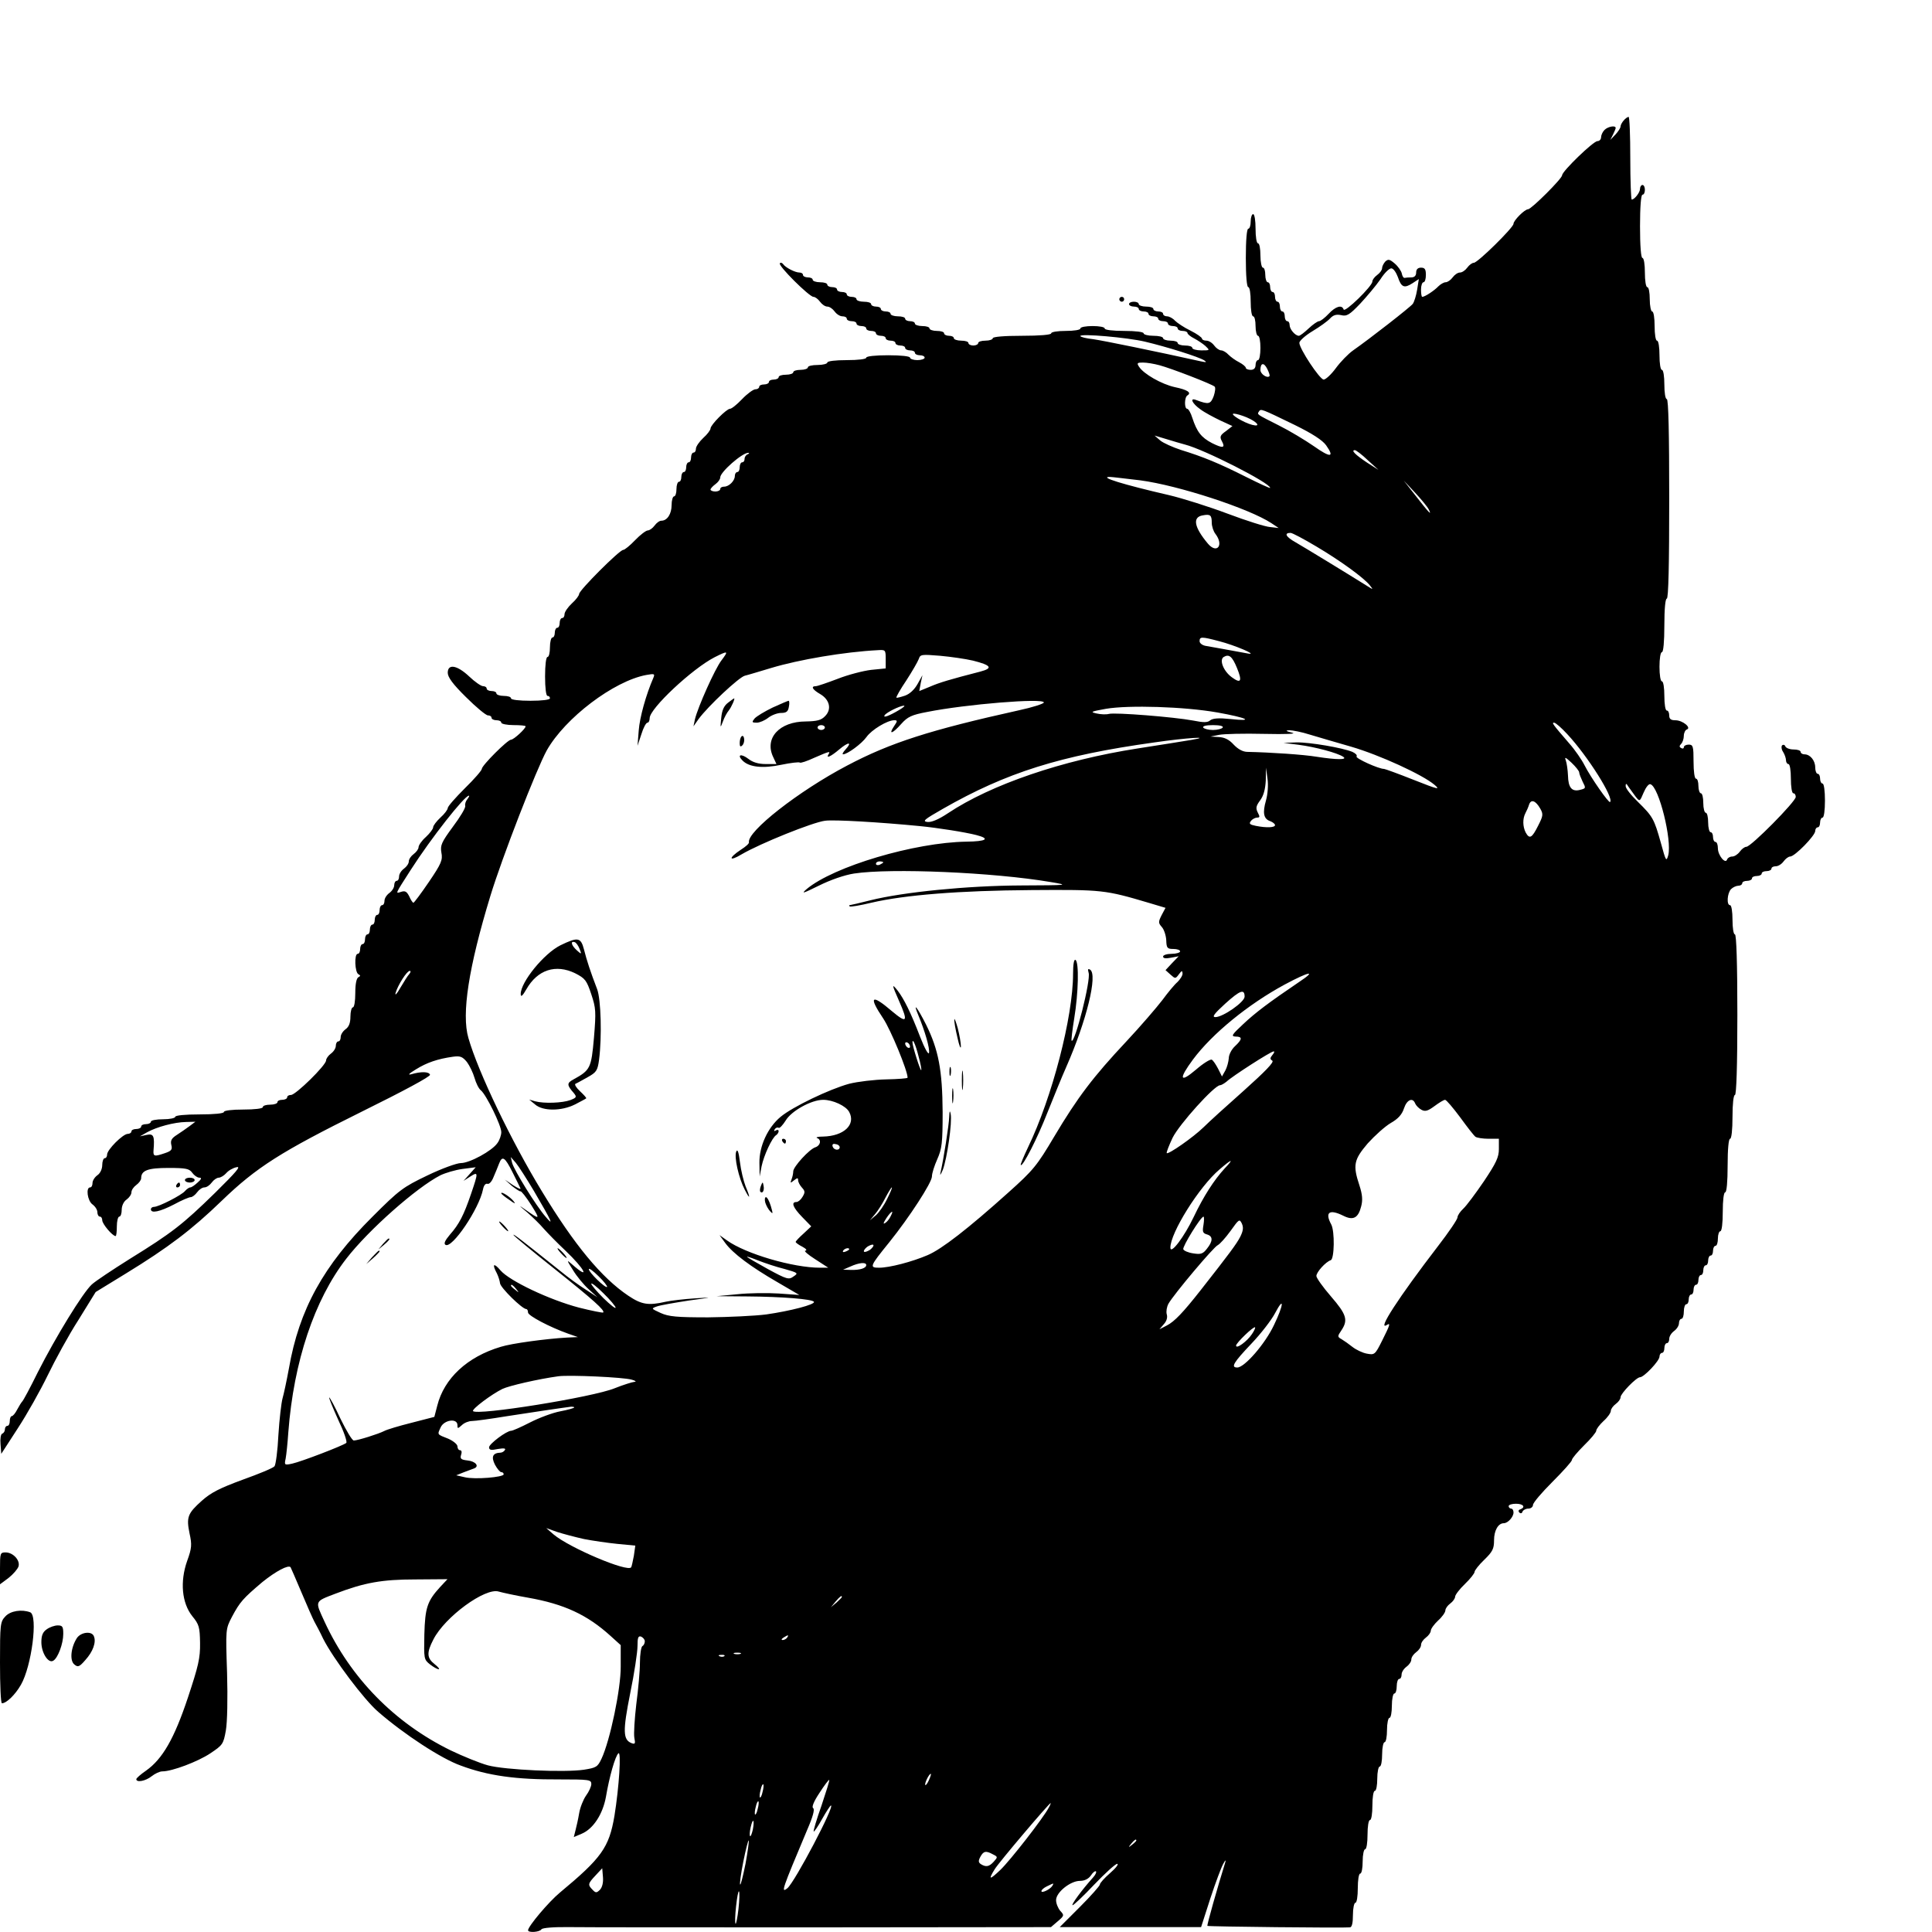 <?xml version="1.0" standalone="no"?>
<!DOCTYPE svg PUBLIC "-//W3C//DTD SVG 20010904//EN"
 "http://www.w3.org/TR/2001/REC-SVG-20010904/DTD/svg10.dtd">
<svg version="1.0" xmlns="http://www.w3.org/2000/svg"
 width="794pt" height="794pt" viewBox="0 0 794 794"
 preserveAspectRatio="xMidYMid meet">
<g transform="translate(0,794) scale(0.1,-0.1)"
fill="#000000" stroke="none">
<path d="M6673 7445 c-7 -8 -13 -19 -13 -25 0 -6 -10 -21 -21 -33 l-21 -22 11
22 c6 12 11 24 11 27 0 12 -32 6 -46 -8 -8 -8 -14 -22 -14 -30 0 -9 -7 -16
-15 -16 -17 0 -145 -124 -145 -140 0 -14 -127 -140 -140 -140 -14 0 -60 -46
-60 -60 0 -15 -147 -160 -163 -160 -7 0 -19 -9 -27 -20 -8 -11 -21 -20 -30
-20 -9 0 -22 -9 -30 -20 -8 -11 -21 -20 -29 -20 -7 0 -21 -8 -30 -17 -16 -17
-55 -43 -66 -43 -3 0 -5 14 -5 30 0 17 5 30 10 30 6 0 10 14 10 30 0 23 -4 30
-20 30 -13 0 -20 -7 -20 -20 0 -13 -7 -20 -20 -20 -11 0 -23 -1 -27 -2 -5 -1
-10 7 -12 18 -2 10 -15 29 -29 41 -21 18 -27 19 -39 8 -7 -8 -13 -20 -13 -27
0 -8 -9 -20 -20 -28 -11 -8 -20 -20 -20 -27 0 -19 -113 -129 -118 -115 -7 21
-33 13 -62 -18 -15 -16 -33 -30 -39 -30 -6 0 -25 -13 -43 -30 -17 -16 -35 -30
-40 -30 -15 0 -38 27 -38 44 0 9 -4 16 -10 16 -5 0 -10 9 -10 20 0 11 -4 20
-10 20 -5 0 -10 9 -10 20 0 11 -4 20 -10 20 -5 0 -10 9 -10 20 0 11 -4 20 -10
20 -5 0 -10 9 -10 20 0 11 -4 20 -10 20 -5 0 -10 14 -10 30 0 17 -4 30 -10 30
-5 0 -10 23 -10 50 0 28 -4 50 -10 50 -6 0 -10 27 -10 60 0 33 -4 60 -10 60
-5 0 -10 -13 -10 -30 0 -16 -4 -30 -10 -30 -6 0 -10 -47 -10 -120 0 -73 4
-120 10 -120 6 0 10 -27 10 -60 0 -33 4 -60 10 -60 6 0 10 -18 10 -40 0 -22 5
-40 10 -40 6 0 10 -22 10 -50 0 -27 -4 -50 -10 -50 -5 0 -10 -9 -10 -20 0 -13
-7 -20 -20 -20 -11 0 -20 4 -20 8 0 5 -12 15 -27 23 -16 8 -35 22 -44 31 -9
10 -23 18 -30 18 -8 0 -21 9 -29 20 -8 11 -22 20 -32 20 -10 0 -18 4 -18 8 0
5 -21 20 -47 33 -27 13 -55 32 -64 41 -9 10 -24 18 -33 18 -9 0 -16 5 -16 10
0 6 -9 10 -20 10 -11 0 -20 5 -20 10 0 6 -13 10 -30 10 -16 0 -30 5 -30 10 0
6 -9 10 -20 10 -11 0 -20 -4 -20 -10 0 -5 9 -10 20 -10 11 0 20 -4 20 -10 0
-5 9 -10 20 -10 11 0 20 -4 20 -10 0 -5 9 -10 20 -10 11 0 20 -4 20 -10 0 -5
9 -10 20 -10 11 0 20 -4 20 -10 0 -5 9 -10 20 -10 11 0 20 -4 20 -10 0 -5 9
-10 20 -10 11 0 20 -4 20 -8 0 -5 12 -15 28 -23 15 -8 36 -22 46 -31 19 -18
19 -18 -17 -18 -20 0 -37 5 -37 10 0 6 -13 10 -30 10 -16 0 -30 5 -30 10 0 6
-13 10 -30 10 -16 0 -30 5 -30 10 0 6 -18 10 -40 10 -22 0 -40 5 -40 10 0 6
-33 10 -80 10 -47 0 -80 4 -80 10 0 6 -22 10 -50 10 -27 0 -50 -4 -50 -10 0
-6 -27 -10 -60 -10 -33 0 -60 -4 -60 -10 0 -6 -47 -10 -120 -10 -73 0 -120 -4
-120 -10 0 -5 -13 -10 -30 -10 -16 0 -30 -4 -30 -10 0 -5 -9 -10 -20 -10 -11
0 -20 5 -20 10 0 6 -13 10 -30 10 -16 0 -30 5 -30 10 0 6 -9 10 -20 10 -11 0
-20 5 -20 10 0 6 -13 10 -30 10 -16 0 -30 5 -30 10 0 6 -13 10 -30 10 -16 0
-30 5 -30 10 0 6 -9 10 -20 10 -11 0 -20 5 -20 10 0 6 -13 10 -30 10 -16 0
-30 5 -30 10 0 6 -9 10 -20 10 -11 0 -20 5 -20 10 0 6 -9 10 -20 10 -11 0 -20
5 -20 10 0 6 -13 10 -30 10 -16 0 -30 5 -30 10 0 6 -9 10 -20 10 -11 0 -20 5
-20 10 0 6 -9 10 -20 10 -11 0 -20 5 -20 10 0 6 -9 10 -20 10 -11 0 -20 5 -20
10 0 6 -13 10 -30 10 -16 0 -30 5 -30 10 0 6 -9 10 -20 10 -11 0 -20 5 -20 10
0 6 -7 10 -15 10 -17 0 -57 20 -67 35 -4 5 -10 7 -13 3 -9 -9 121 -138 138
-138 7 0 19 -9 27 -20 8 -11 21 -20 30 -20 9 0 22 -9 30 -20 8 -11 22 -20 32
-20 10 0 18 -4 18 -10 0 -5 9 -10 20 -10 11 0 20 -4 20 -10 0 -5 9 -10 20 -10
11 0 20 -4 20 -10 0 -5 9 -10 20 -10 11 0 20 -4 20 -10 0 -5 9 -10 20 -10 11
0 20 -4 20 -10 0 -5 9 -10 20 -10 11 0 20 -4 20 -10 0 -5 9 -10 20 -10 11 0
20 -4 20 -10 0 -5 9 -10 20 -10 11 0 20 -4 20 -10 0 -5 9 -10 20 -10 11 0 20
-4 20 -10 0 -5 -13 -10 -30 -10 -16 0 -30 5 -30 10 0 6 -37 10 -90 10 -53 0
-90 -4 -90 -10 0 -6 -33 -10 -80 -10 -47 0 -80 -4 -80 -10 0 -5 -18 -10 -40
-10 -22 0 -40 -4 -40 -10 0 -5 -13 -10 -30 -10 -16 0 -30 -4 -30 -10 0 -5 -13
-10 -30 -10 -16 0 -30 -4 -30 -10 0 -5 -9 -10 -20 -10 -11 0 -20 -4 -20 -10 0
-5 -9 -10 -20 -10 -11 0 -20 -4 -20 -10 0 -5 -7 -10 -16 -10 -8 0 -33 -18 -54
-40 -21 -22 -43 -40 -50 -40 -14 0 -80 -66 -80 -81 0 -6 -13 -24 -30 -39 -16
-15 -30 -35 -30 -44 0 -9 -4 -16 -10 -16 -5 0 -10 -9 -10 -20 0 -11 -4 -20
-10 -20 -5 0 -10 -9 -10 -20 0 -11 -4 -20 -10 -20 -5 0 -10 -9 -10 -20 0 -11
-4 -20 -10 -20 -5 0 -10 -13 -10 -30 0 -16 -4 -30 -10 -30 -5 0 -10 -16 -10
-36 0 -36 -18 -64 -42 -64 -8 0 -20 -9 -28 -20 -8 -11 -21 -20 -28 -20 -7 0
-31 -18 -52 -40 -21 -22 -43 -40 -49 -40 -15 0 -181 -166 -181 -181 0 -6 -13
-24 -30 -39 -16 -15 -30 -35 -30 -44 0 -9 -4 -16 -10 -16 -5 0 -10 -9 -10 -20
0 -11 -4 -20 -10 -20 -5 0 -10 -9 -10 -20 0 -11 -4 -20 -10 -20 -5 0 -10 -18
-10 -40 0 -22 -4 -40 -10 -40 -6 0 -10 -33 -10 -80 0 -47 4 -80 10 -80 6 0 10
-4 10 -10 0 -6 -33 -10 -80 -10 -47 0 -80 4 -80 10 0 6 -13 10 -30 10 -16 0
-30 5 -30 10 0 6 -9 10 -20 10 -11 0 -20 5 -20 10 0 6 -7 10 -15 10 -8 0 -34
18 -57 40 -50 47 -88 53 -88 15 0 -18 21 -47 75 -100 41 -41 82 -75 90 -75 8
0 15 -4 15 -10 0 -5 9 -10 20 -10 11 0 20 -4 20 -10 0 -5 23 -10 50 -10 28 0
50 -2 50 -5 0 -10 -49 -55 -60 -55 -14 0 -120 -106 -120 -120 0 -6 -31 -42
-70 -80 -38 -38 -70 -74 -70 -81 0 -6 -13 -24 -30 -39 -16 -15 -30 -33 -30
-40 0 -7 -14 -25 -30 -40 -17 -15 -30 -34 -30 -42 0 -7 -9 -20 -20 -28 -11 -8
-20 -21 -20 -30 0 -9 -9 -22 -20 -30 -11 -8 -20 -22 -20 -32 0 -10 -4 -18 -10
-18 -5 0 -10 -8 -10 -18 0 -10 -9 -24 -20 -32 -11 -8 -20 -22 -20 -32 0 -10
-4 -18 -10 -18 -5 0 -10 -9 -10 -20 0 -11 -4 -20 -10 -20 -5 0 -10 -9 -10 -20
0 -11 -4 -20 -10 -20 -5 0 -10 -9 -10 -20 0 -11 -4 -20 -10 -20 -5 0 -10 -9
-10 -20 0 -11 -4 -20 -10 -20 -5 0 -10 -9 -10 -20 0 -11 -4 -20 -10 -20 -15 0
-12 -77 3 -84 9 -5 9 -7 0 -12 -8 -4 -13 -27 -13 -65 0 -33 -4 -59 -10 -59 -5
0 -10 -17 -10 -38 0 -26 -6 -42 -20 -52 -11 -8 -20 -22 -20 -32 0 -10 -4 -18
-10 -18 -5 0 -10 -8 -10 -18 0 -10 -9 -24 -20 -32 -11 -8 -20 -21 -20 -28 0
-20 -125 -142 -144 -142 -9 0 -16 -4 -16 -10 0 -5 -9 -10 -20 -10 -11 0 -20
-4 -20 -10 0 -5 -13 -10 -30 -10 -16 0 -30 -4 -30 -10 0 -6 -33 -10 -80 -10
-47 0 -80 -4 -80 -10 0 -6 -40 -10 -100 -10 -60 0 -100 -4 -100 -10 0 -5 -22
-10 -50 -10 -27 0 -50 -4 -50 -10 0 -5 -9 -10 -20 -10 -11 0 -20 -4 -20 -10 0
-5 -9 -10 -20 -10 -11 0 -20 -4 -20 -10 0 -5 -7 -10 -15 -10 -20 0 -85 -65
-85 -85 0 -8 -4 -15 -10 -15 -5 0 -10 -13 -10 -28 0 -16 -8 -34 -20 -42 -11
-8 -20 -22 -20 -32 0 -10 -4 -18 -10 -18 -18 0 -11 -55 10 -70 11 -8 20 -22
20 -32 0 -10 5 -18 10 -18 6 0 10 -7 10 -15 0 -15 42 -65 55 -65 3 0 5 18 5
40 0 22 5 40 10 40 6 0 10 13 10 28 0 16 8 34 20 42 11 8 20 21 20 30 0 9 9
22 20 30 11 8 20 20 20 28 0 32 28 42 112 42 72 0 86 -3 98 -20 8 -11 21 -20
29 -20 11 0 9 -6 -7 -20 -12 -11 -25 -20 -30 -20 -5 0 -15 -7 -22 -15 -14 -17
-108 -65 -127 -65 -7 0 -13 -4 -13 -10 0 -18 37 -10 95 20 31 17 62 30 69 30
6 0 18 9 26 20 8 11 21 20 30 20 9 0 22 9 30 20 8 11 21 20 29 20 7 0 21 8 30
18 9 11 28 22 43 25 20 5 -2 -20 -88 -105 -134 -131 -178 -165 -351 -272 -70
-44 -141 -91 -156 -105 -37 -34 -148 -215 -222 -361 -31 -63 -60 -117 -64
-120 -3 -3 -12 -17 -20 -32 -8 -16 -18 -28 -23 -28 -4 0 -8 -9 -8 -20 0 -11
-4 -20 -10 -20 -5 0 -10 -6 -10 -14 0 -8 -5 -16 -11 -18 -6 -2 -9 -21 -7 -43
l3 -40 68 105 c38 58 93 156 123 218 30 62 86 165 126 227 l71 115 124 76
c173 106 271 180 394 299 143 138 244 202 577 367 168 83 282 144 279 151 -4
13 -36 14 -77 2 -16 -4 -9 3 19 20 45 28 89 43 152 52 30 4 39 1 58 -22 11
-15 25 -44 31 -65 6 -21 17 -44 26 -51 22 -18 84 -144 84 -172 0 -12 -7 -33
-16 -45 -22 -32 -114 -82 -150 -82 -17 0 -80 -23 -138 -51 -100 -48 -115 -59
-225 -169 -202 -201 -302 -382 -344 -625 -9 -49 -21 -105 -26 -122 -5 -18 -13
-86 -17 -150 -3 -65 -11 -123 -16 -129 -5 -7 -63 -31 -130 -55 -95 -35 -131
-53 -169 -87 -58 -52 -64 -67 -50 -135 10 -45 9 -60 -10 -112 -30 -85 -22
-173 21 -227 28 -34 31 -45 32 -110 1 -63 -7 -95 -50 -225 -56 -168 -104 -252
-172 -300 -22 -15 -40 -31 -40 -35 0 -15 38 -8 63 12 14 11 33 20 44 20 40 0
146 40 197 74 51 34 54 38 64 94 6 34 8 132 5 237 -6 180 -6 180 20 230 33 62
46 76 125 143 56 45 107 72 116 61 1 -2 22 -49 45 -104 23 -55 47 -109 53
-120 6 -11 23 -42 36 -70 41 -81 169 -252 227 -301 106 -92 259 -192 338 -220
112 -42 228 -58 404 -57 124 0 133 -1 133 -19 0 -10 -10 -32 -22 -48 -11 -16
-24 -48 -28 -72 -4 -24 -11 -55 -15 -70 l-7 -28 33 14 c47 20 86 80 99 151 14
83 38 167 51 179 13 13 3 -140 -16 -257 -22 -130 -53 -173 -224 -315 -47 -39
-131 -139 -131 -155 0 -11 48 -8 55 4 4 6 50 10 118 9 62 -1 531 -1 1044 -1
l932 1 28 24 c27 23 27 25 10 43 -9 11 -17 30 -17 44 0 32 59 79 98 79 19 0
35 8 45 22 8 13 18 20 21 17 3 -3 -2 -14 -12 -25 -46 -51 -92 -114 -84 -114 4
0 45 38 89 85 45 47 87 85 94 85 8 0 -5 -17 -29 -38 -23 -20 -42 -41 -42 -47
0 -5 -37 -47 -82 -92 l-83 -83 291 0 290 0 38 118 c21 64 45 128 53 142 9 17
12 18 8 5 -31 -100 -76 -257 -73 -260 3 -3 559 -9 586 -6 8 1 12 18 12 51 0
28 5 50 10 50 6 0 10 27 10 60 0 33 4 60 10 60 6 0 10 23 10 50 0 28 5 50 10
50 6 0 10 27 10 60 0 33 4 60 10 60 6 0 10 27 10 60 0 33 4 60 10 60 6 0 10
23 10 50 0 28 5 50 10 50 6 0 10 23 10 50 0 28 5 50 10 50 6 0 10 23 10 50 0
28 5 50 10 50 6 0 10 23 10 50 0 28 5 50 10 50 6 0 10 14 10 30 0 17 5 30 10
30 6 0 10 8 10 18 0 10 9 24 20 32 11 8 20 21 20 30 0 9 9 22 20 30 11 8 20
21 20 30 0 9 9 22 20 30 11 8 20 21 20 28 0 8 14 27 30 42 17 15 30 34 30 42
0 7 9 20 20 28 11 8 20 21 20 28 0 7 18 31 40 52 22 21 40 44 40 50 0 6 18 29
40 50 34 33 40 45 40 80 0 40 17 70 40 70 17 0 40 26 40 44 0 9 -4 16 -10 16
-5 0 -10 5 -10 10 0 6 14 10 30 10 30 0 41 -14 18 -23 -8 -2 -9 -8 -4 -13 5
-5 11 -4 13 4 3 6 13 12 24 12 10 0 19 7 19 15 0 9 36 51 80 95 44 44 80 84
80 90 0 6 23 33 50 60 28 27 50 54 50 60 0 7 14 25 30 40 17 15 30 34 30 42 0
7 9 20 20 28 11 8 20 20 20 28 0 15 65 82 80 82 16 0 80 67 80 85 0 8 5 15 10
15 6 0 10 9 10 20 0 11 5 20 10 20 6 0 10 8 10 18 0 10 9 24 20 32 11 8 20 22
20 32 0 10 5 18 10 18 6 0 10 14 10 30 0 17 5 30 10 30 6 0 10 9 10 20 0 11 5
20 10 20 6 0 10 9 10 20 0 11 5 20 10 20 6 0 10 9 10 20 0 11 5 20 10 20 6 0
10 9 10 20 0 11 5 20 10 20 6 0 10 9 10 20 0 11 5 20 10 20 6 0 10 9 10 20 0
11 5 20 10 20 6 0 10 14 10 30 0 17 5 30 10 30 6 0 10 33 10 80 0 47 4 80 10
80 6 0 10 43 10 110 0 67 4 110 10 110 6 0 10 37 10 90 0 53 4 90 10 90 6 0
10 117 10 330 0 213 -4 330 -10 330 -6 0 -10 27 -10 60 0 33 -4 60 -10 60 -15
0 -12 49 4 66 8 8 22 14 30 14 9 0 16 5 16 10 0 6 9 10 20 10 11 0 20 5 20 10
0 6 9 10 20 10 11 0 20 5 20 10 0 6 9 10 20 10 11 0 20 5 20 10 0 6 8 10 18
10 10 0 24 9 32 20 8 11 20 20 27 20 19 0 103 86 103 105 0 8 5 15 10 15 6 0
10 9 10 20 0 11 5 20 10 20 6 0 10 30 10 70 0 40 -4 70 -10 70 -5 0 -10 9 -10
20 0 11 -4 20 -10 20 -5 0 -10 12 -10 26 0 29 -21 54 -44 54 -9 0 -16 5 -16
10 0 6 -13 10 -29 10 -16 0 -31 6 -34 13 -2 6 -8 8 -13 4 -4 -4 -3 -17 4 -27
7 -11 12 -27 12 -35 0 -8 5 -15 10 -15 6 0 10 -27 10 -60 0 -33 4 -60 10 -60
6 0 10 -7 10 -15 0 -19 -184 -205 -203 -205 -7 0 -19 -9 -27 -20 -8 -11 -22
-20 -31 -20 -10 0 -19 -6 -21 -12 -7 -21 -38 17 -38 46 0 14 -4 26 -10 26 -5
0 -10 9 -10 20 0 11 -4 20 -10 20 -5 0 -10 18 -10 40 0 22 -4 40 -10 40 -5 0
-10 18 -10 40 0 22 -4 40 -10 40 -5 0 -10 14 -10 30 0 17 -4 30 -10 30 -6 0
-10 30 -10 70 0 63 -2 70 -20 70 -11 0 -20 -5 -20 -11 0 -5 -5 -7 -11 -3 -8 4
-8 9 0 17 6 6 11 21 11 33 0 12 6 24 12 26 21 7 -17 38 -46 38 -19 0 -26 5
-26 20 0 11 -4 20 -10 20 -6 0 -10 27 -10 60 0 33 -4 60 -10 60 -6 0 -10 27
-10 60 0 33 4 60 10 60 6 0 10 43 10 110 0 67 4 110 10 110 7 0 10 143 10 410
0 267 -3 410 -10 410 -6 0 -10 27 -10 60 0 33 -4 60 -10 60 -6 0 -10 27 -10
60 0 33 -4 60 -10 60 -6 0 -10 27 -10 60 0 33 -4 60 -10 60 -5 0 -10 23 -10
50 0 28 -4 50 -10 50 -6 0 -10 27 -10 60 0 33 -4 60 -10 60 -6 0 -10 50 -10
130 0 80 4 130 10 130 6 0 10 9 10 20 0 11 -4 20 -10 20 -5 0 -10 -7 -10 -16
0 -15 -23 -44 -34 -44 -3 0 -6 77 -6 170 0 94 -3 170 -7 170 -5 -1 -14 -7 -20
-15z m-928 -644 c14 -42 26 -47 60 -25 l26 17 -7 -44 c-4 -24 -12 -50 -18 -58
-11 -14 -175 -142 -245 -191 -20 -14 -52 -47 -71 -73 -19 -26 -42 -47 -50 -47
-16 0 -100 127 -100 151 0 8 24 30 54 48 30 18 62 41 72 52 13 14 25 18 45 14
24 -6 35 1 79 47 27 29 65 74 83 100 17 27 38 47 46 45 8 -1 19 -17 26 -36z
m-1040 -265 c89 -21 223 -63 244 -77 12 -8 9 -9 -14 -4 -185 41 -400 85 -442
91 -29 3 -53 9 -53 13 0 11 193 -6 265 -23z m60 -97 c49 -13 217 -78 227 -88
4 -4 2 -21 -4 -39 -13 -34 -21 -35 -72 -16 -28 11 -17 -14 17 -38 17 -13 55
-33 82 -46 l50 -23 -27 -21 c-23 -16 -26 -23 -17 -40 16 -29 6 -32 -40 -9 -44
23 -62 46 -81 104 -6 20 -16 37 -21 37 -12 0 -12 47 1 55 18 11 1 23 -52 34
-54 12 -128 54 -147 84 -10 15 -7 17 16 17 16 0 46 -5 68 -11z m452 -45 c-9
-10 -37 9 -37 25 0 30 14 33 28 5 7 -14 12 -28 9 -30z m105 -201 c71 -35 113
-62 128 -83 36 -51 18 -52 -50 -4 -36 25 -101 64 -145 86 -93 47 -89 44 -81
57 8 12 8 12 148 -56z m-199 32 c45 -19 61 -41 23 -31 -35 9 -96 46 -75 46 9
0 33 -7 52 -15z m-253 -112 c79 -20 350 -158 350 -178 0 -3 -45 18 -99 45
-111 56 -177 83 -268 111 -33 11 -72 28 -85 39 l-23 20 50 -15 c28 -9 61 -18
75 -22z m751 -64 l44 -40 -47 30 c-48 32 -67 51 -50 51 5 0 29 -18 53 -41z
m-2548 24 c-7 -2 -13 -11 -13 -19 0 -8 -4 -14 -10 -14 -5 0 -10 -9 -10 -20 0
-11 -4 -20 -10 -20 -5 0 -10 -7 -10 -16 0 -20 -24 -44 -44 -44 -9 0 -16 -4
-16 -10 0 -5 -9 -10 -20 -10 -11 0 -20 4 -20 8 0 4 9 14 20 22 11 8 20 20 20
28 0 22 90 101 115 101 6 0 4 -3 -2 -6z m1613 -107 c158 -21 448 -116 539
-176 l30 -20 -35 4 c-19 1 -98 26 -175 55 -77 29 -185 63 -240 76 -191 44
-290 75 -244 75 9 0 64 -7 125 -14z m1186 -120 c14 -28 0 -13 -56 59 l-47 60
46 -49 c25 -27 51 -58 57 -70z m-892 -54 c0 -15 7 -36 15 -46 36 -47 6 -84
-31 -40 -57 68 -64 109 -21 116 31 6 37 1 37 -30z m430 -98 c98 -58 196 -129
220 -160 14 -18 14 -18 -10 -3 -83 52 -257 158 -295 180 -41 23 -49 39 -21 39
7 0 54 -25 106 -56z m-400 -389 c63 -16 162 -58 120 -51 -77 14 -158 29 -177
32 -13 3 -23 11 -23 19 0 19 8 19 80 0z m-1370 -74 l0 -38 -60 -6 c-33 -4 -95
-20 -138 -37 -42 -16 -83 -30 -89 -30 -22 0 -14 -14 17 -32 40 -23 49 -63 21
-91 -16 -17 -33 -21 -79 -22 -109 0 -172 -69 -134 -147 l13 -28 -44 0 c-30 0
-53 7 -71 21 -30 23 -49 18 -24 -7 27 -27 83 -33 159 -17 39 8 73 12 76 9 3
-3 30 6 60 20 62 27 67 28 58 14 -12 -19 10 -9 44 20 38 32 55 32 26 0 -10
-11 -15 -20 -10 -20 17 0 76 43 96 71 21 30 86 69 114 69 14 0 14 -3 -1 -25
-24 -36 -6 -31 30 10 26 29 42 37 106 49 160 32 480 58 480 39 0 -5 -46 -20
-102 -32 -365 -81 -528 -133 -706 -227 -200 -105 -413 -272 -404 -316 1 -5
-14 -18 -33 -30 -53 -35 -50 -51 3 -19 77 45 293 132 343 138 38 5 225 -6 389
-22 72 -7 187 -25 233 -37 58 -15 41 -26 -41 -27 -213 -3 -546 -102 -657 -195
-24 -21 -15 -18 50 14 48 24 106 44 145 50 151 23 573 5 808 -35 77 -13 76
-13 -123 -14 -219 -1 -482 -27 -618 -61 -44 -11 -82 -20 -85 -20 -3 0 -3 -2 0
-5 3 -3 43 4 89 15 137 32 362 50 659 52 291 2 301 1 483 -53 l67 -20 -16 -30
c-14 -28 -14 -32 1 -49 9 -10 17 -35 18 -54 1 -32 4 -36 29 -36 15 0 28 -4 28
-10 0 -5 -16 -10 -35 -10 -19 0 -35 -5 -35 -11 0 -8 11 -9 32 -5 l32 6 -27
-28 -27 -29 20 -18 c20 -18 21 -18 35 1 12 16 14 16 15 3 0 -9 -10 -24 -21
-35 -12 -10 -40 -44 -62 -74 -23 -30 -89 -107 -148 -170 -136 -145 -200 -229
-297 -392 -70 -118 -85 -137 -188 -229 -166 -149 -273 -232 -331 -257 -65 -28
-158 -52 -200 -52 -41 0 -39 5 42 105 82 102 175 245 175 270 0 13 10 44 22
71 19 43 22 66 22 194 -1 172 -17 256 -68 359 -37 73 -56 96 -32 39 27 -65 48
-137 44 -155 -2 -10 -18 18 -37 67 -38 99 -66 155 -92 189 -25 31 -24 25 6
-43 38 -86 33 -94 -29 -42 -85 73 -98 62 -36 -30 31 -47 100 -214 100 -243 0
-3 -39 -6 -88 -7 -48 -1 -116 -9 -152 -18 -81 -22 -233 -95 -282 -136 -53 -44
-88 -121 -87 -189 l1 -56 8 42 c9 44 43 118 60 128 5 3 10 11 10 16 0 6 -5 7
-12 3 -7 -4 -8 -3 -4 5 4 6 11 9 16 6 4 -3 17 11 29 30 23 39 105 85 154 85
40 0 94 -25 107 -50 28 -52 -22 -99 -107 -101 -21 0 -32 -3 -25 -6 19 -7 14
-31 -7 -38 -24 -7 -91 -80 -91 -99 0 -8 -3 -23 -7 -33 -6 -16 -5 -16 10 -4 14
11 17 11 17 1 0 -8 7 -21 16 -31 13 -14 13 -20 2 -38 -7 -12 -18 -21 -25 -21
-23 0 -14 -23 24 -62 l37 -38 -32 -30 c-18 -16 -32 -31 -32 -34 0 -3 12 -12
28 -20 15 -8 20 -15 12 -16 -8 0 10 -16 40 -35 l54 -35 -34 0 c-111 0 -305 57
-382 112 l-31 22 24 -33 c31 -42 104 -97 215 -161 l89 -52 -85 6 c-47 3 -123
2 -170 -3 l-85 -8 127 -1 c142 -1 266 -11 273 -22 7 -11 -98 -38 -196 -52 -46
-6 -154 -11 -239 -12 -129 0 -162 3 -195 18 -39 18 -40 18 -15 27 14 5 72 15
130 24 102 14 103 14 25 9 -44 -3 -98 -9 -120 -14 -70 -16 -98 -12 -153 25
-110 74 -221 208 -355 429 -125 205 -262 490 -302 630 -29 99 1 291 90 583 48
158 190 523 232 599 75 133 275 285 409 310 34 6 36 5 29 -12 -30 -69 -56
-162 -60 -216 l-5 -63 16 48 c8 26 19 47 25 47 5 0 9 9 9 19 0 39 175 203 267
250 56 28 58 27 28 -13 -27 -35 -97 -192 -109 -242 l-6 -29 21 30 c39 53 166
172 190 178 13 3 62 18 109 32 113 34 300 66 438 73 31 2 32 1 32 -37z m359
-6 c75 -19 83 -31 30 -45 -124 -32 -168 -45 -207 -62 l-44 -18 6 33 7 32 -20
-36 c-13 -23 -32 -41 -52 -48 -18 -6 -34 -10 -35 -8 -2 2 16 34 41 71 24 37
47 77 51 88 6 19 12 19 87 13 45 -4 106 -13 136 -20z m1085 -31 c22 -54 16
-65 -22 -37 -34 25 -52 71 -33 83 22 13 35 3 55 -46z m-1389 -172 c-42 -25
-68 -34 -59 -21 7 11 61 38 79 39 6 0 -3 -8 -20 -18z m1308 -10 c123 -22 155
-38 54 -27 -48 5 -72 3 -83 -5 -11 -10 -27 -10 -72 -1 -74 14 -320 34 -345 27
-11 -3 -34 -2 -51 2 -27 6 -22 8 39 19 94 16 322 9 458 -15z m1438 -89 c84
-90 193 -263 176 -279 -5 -6 -79 100 -105 151 -11 22 -39 63 -63 90 -71 82
-72 85 -62 85 6 0 30 -21 54 -47z m-3051 27 c0 -5 -7 -10 -15 -10 -8 0 -15 5
-15 10 0 6 7 10 15 10 8 0 15 -4 15 -10z m1635 0 c-3 -5 -21 -10 -40 -10 -19
0 -37 5 -40 10 -4 6 12 10 40 10 28 0 44 -4 40 -10z m358 -29 c34 -10 111 -33
171 -50 116 -34 291 -114 341 -156 26 -22 16 -20 -85 20 -63 25 -118 45 -122
45 -22 0 -117 43 -113 51 4 5 -4 13 -17 19 -41 17 -176 40 -230 39 l-53 -2 63
-8 c68 -9 158 -33 182 -49 20 -13 -25 -13 -109 0 -54 9 -189 18 -284 20 -19 0
-39 11 -57 30 -19 21 -38 30 -62 31 l-33 2 35 7 c19 4 103 6 185 4 93 -2 137
0 115 5 -25 6 -29 9 -12 10 13 0 51 -7 85 -18z m-488 -22 c-27 -5 -126 -20
-220 -35 -309 -48 -602 -148 -779 -266 -39 -26 -68 -38 -85 -36 -22 3 -11 11
64 54 261 149 481 219 870 273 130 19 245 26 150 10z m1595 -133 c0 -6 7 -23
14 -38 14 -27 14 -28 -10 -34 -34 -9 -49 9 -50 59 -1 23 -5 51 -9 62 -6 16 -1
13 23 -9 18 -17 32 -35 32 -40z m-1287 -115 c-15 -52 -10 -77 18 -86 10 -4 19
-11 19 -16 0 -10 -34 -12 -79 -3 -25 5 -29 9 -20 20 6 8 18 14 26 14 11 0 11
4 2 21 -9 18 -7 27 10 50 14 19 21 45 23 81 l1 53 6 -45 c4 -26 1 -64 -6 -89z
m1519 15 c17 -21 17 -21 33 17 9 21 21 37 28 34 35 -11 89 -230 73 -292 -8
-28 -10 -23 -30 50 -28 100 -33 109 -95 170 -28 27 -51 56 -50 65 0 12 3 11
12 -4 7 -10 20 -28 29 -40z m-4801 -10 c-7 -8 -11 -21 -9 -28 2 -8 -21 -46
-51 -86 -47 -64 -52 -76 -47 -106 6 -30 0 -45 -51 -120 -32 -47 -61 -86 -64
-86 -3 0 -11 12 -17 26 -10 20 -17 24 -33 19 -25 -8 -27 -13 39 90 84 131 221
305 239 305 3 0 0 -6 -6 -14z m4409 -39 c13 -23 12 -30 -9 -71 -25 -50 -35
-56 -51 -27 -12 24 -13 56 -1 79 5 9 12 25 15 35 8 24 27 17 46 -16z m-2700
-221 c0 -2 -7 -6 -15 -10 -8 -3 -15 -1 -15 4 0 6 7 10 15 10 8 0 15 -2 15 -4z
m-1948 -459 c-6 -6 -22 -32 -37 -57 -14 -25 -23 -34 -19 -20 9 31 46 90 58 90
5 0 4 -6 -2 -13z m3655 -34 c-121 -82 -177 -124 -228 -172 -46 -43 -51 -50
-31 -51 29 0 28 -11 -3 -40 -14 -13 -25 -35 -25 -49 -1 -14 -7 -37 -14 -50
l-14 -25 -16 32 c-9 17 -20 34 -26 37 -6 3 -35 -15 -65 -41 -67 -57 -72 -39
-12 42 79 106 227 227 377 308 103 55 134 60 57 9z m-222 -59 c0 -22 -89 -84
-120 -84 -15 0 -6 13 40 55 62 56 80 62 80 29z m-1375 -205 c0 -6 -4 -7 -10
-4 -5 3 -10 11 -10 16 0 6 5 7 10 4 6 -3 10 -11 10 -16z m35 -40 c8 -29 13
-55 11 -57 -4 -3 -36 99 -36 114 0 19 13 -9 25 -57z m1454 5 c-10 -12 -10 -17
0 -23 8 -6 -29 -44 -116 -122 -70 -62 -146 -131 -167 -152 -42 -41 -144 -112
-151 -106 -2 3 9 31 24 63 27 55 172 216 195 216 5 0 17 7 27 15 23 22 182
124 193 124 5 1 3 -6 -5 -15z m587 -199 c4 -9 15 -20 26 -26 15 -8 26 -5 53
15 19 14 38 26 44 26 5 0 33 -33 62 -72 29 -40 57 -76 63 -80 6 -4 30 -8 54
-8 l42 0 0 -42 c0 -34 -11 -57 -61 -132 -34 -50 -72 -101 -85 -113 -13 -12
-24 -28 -24 -36 0 -8 -36 -61 -80 -118 -162 -211 -253 -351 -210 -324 16 10
12 -1 -20 -65 -29 -58 -31 -59 -63 -53 -17 3 -44 16 -58 27 -15 12 -35 26 -45
32 -18 10 -18 12 -1 37 28 42 21 65 -43 139 -33 38 -60 76 -60 84 0 16 38 58
59 65 15 5 17 119 2 147 -27 50 -8 64 49 36 41 -21 62 -10 74 38 7 26 5 49 -7
86 -28 84 -23 106 34 173 29 32 71 70 95 84 30 17 46 35 54 60 12 36 36 46 46
20z m-5037 -93 c-13 -10 -37 -26 -52 -36 -22 -14 -27 -23 -23 -41 5 -19 1 -25
-26 -34 -44 -15 -49 -14 -47 12 5 59 0 69 -28 63 l-28 -6 30 17 c40 22 111 41
159 42 l39 1 -24 -18z m2672 -87 c-1 -15 -24 -12 -29 3 -3 9 2 13 12 10 10 -1
17 -7 17 -13z m-1345 -102 c16 -32 31 -62 33 -67 2 -5 -11 1 -30 13 l-34 23
29 -26 c17 -13 32 -23 35 -22 3 2 23 -23 44 -56 38 -61 37 -62 -23 -20 -30 21
-30 20 5 -9 22 -19 54 -50 70 -69 17 -19 56 -59 88 -89 81 -77 105 -125 28
-57 -23 20 -23 19 4 -24 15 -25 44 -60 64 -78 l36 -33 -49 32 c-27 17 -72 50
-100 73 -164 131 -196 156 -196 151 0 -3 75 -65 168 -139 163 -130 209 -172
201 -180 -2 -2 -47 7 -99 20 -122 32 -286 110 -323 153 -28 33 -36 27 -15 -12
6 -12 12 -31 13 -41 2 -18 90 -105 108 -106 4 0 7 -6 7 -14 0 -13 89 -60 165
-87 l40 -14 -45 -2 c-87 -5 -228 -24 -272 -38 -138 -41 -233 -130 -261 -242
l-12 -46 -93 -24 c-52 -13 -102 -28 -113 -34 -23 -12 -109 -39 -125 -39 -7 0
-31 41 -55 90 -23 50 -44 88 -46 87 -2 -2 15 -43 37 -92 23 -48 38 -91 33 -95
-13 -11 -185 -77 -222 -85 -32 -7 -33 -6 -27 21 3 16 8 65 11 109 22 289 107
543 238 712 91 118 289 293 387 343 21 10 61 22 91 26 l54 7 -25 -28 -25 -28
28 18 c33 21 33 17 3 -71 -30 -88 -49 -125 -87 -168 -21 -25 -26 -37 -18 -42
27 -16 138 148 154 228 3 16 10 25 18 23 7 -3 18 9 25 27 8 18 18 43 23 56 13
34 24 27 55 -35z m88 -77 c75 -128 84 -149 48 -106 -40 46 -128 189 -137 220
l-6 25 21 -24 c11 -13 44 -65 74 -115z m2839 92 c-44 -48 -87 -115 -127 -199
-39 -82 -95 -156 -96 -127 -1 60 118 251 202 322 52 45 61 46 21 4z m-1387
-125 c-13 -27 -34 -57 -47 -68 l-24 -20 21 25 c12 14 31 44 43 68 12 23 24 42
26 42 3 0 -6 -21 -19 -47z m14 -72 c-5 -11 -15 -23 -22 -27 -7 -5 -8 -2 -3 7
21 37 44 55 25 20z m1286 -35 c-5 -28 -3 -34 14 -39 25 -7 26 -27 0 -59 -16
-21 -25 -24 -56 -19 -21 3 -39 11 -41 17 -4 11 72 134 83 134 3 0 3 -15 0 -34z
m151 -49 c-15 -29 -43 -67 -164 -221 -70 -89 -106 -127 -137 -143 l-31 -16 18
21 c12 13 16 28 12 41 -3 11 0 30 7 43 22 39 187 235 203 241 8 4 31 29 52 58
35 49 37 51 47 30 7 -16 5 -30 -7 -54z m-1521 -53 c-11 -7 -22 -11 -25 -8 -3
3 3 12 13 20 11 7 22 11 25 8 3 -3 -3 -12 -13 -20z m-86 2 c0 -2 -7 -7 -16
-10 -8 -3 -12 -2 -9 4 6 10 25 14 25 6z m-266 -81 c56 -16 58 -17 37 -31 -19
-14 -27 -12 -106 31 -47 26 -85 48 -85 50 0 2 21 -5 48 -16 26 -10 73 -26 106
-34z m336 16 c0 -13 -26 -21 -63 -20 l-32 1 30 13 c35 16 65 19 65 6z m-1065
-90 c-7 -6 -75 60 -75 73 0 6 18 -7 40 -29 22 -21 37 -41 35 -44z m35 -85 c0
-6 -22 12 -50 39 -27 27 -50 54 -50 59 0 6 23 -12 50 -39 28 -27 50 -54 50
-59z m-409 77 c13 -16 12 -17 -3 -4 -10 7 -18 15 -18 17 0 8 8 3 21 -13z
m3115 -148 c-36 -77 -121 -175 -151 -175 -28 0 -16 20 58 98 40 42 83 98 97
125 39 74 36 35 -4 -48z m-91 -38 c-19 -29 -65 -63 -65 -47 0 11 73 81 78 75
2 -2 -4 -15 -13 -28z m-2549 -187 c16 -4 21 -9 11 -9 -9 -1 -45 -12 -80 -26
-89 -37 -570 -114 -583 -94 -5 8 76 69 121 91 27 13 149 41 230 52 46 6 268
-4 301 -14z m-236 -114 c0 -3 -26 -10 -57 -16 -32 -6 -88 -27 -125 -46 -37
-19 -71 -34 -77 -34 -19 0 -91 -54 -91 -68 0 -11 8 -13 36 -7 24 4 34 3 29 -4
-3 -6 -12 -11 -18 -11 -32 -1 -39 -17 -23 -49 9 -17 21 -31 26 -31 6 0 10 -4
10 -9 0 -12 -119 -22 -160 -12 l-35 8 30 12 c17 6 36 14 43 16 24 9 6 30 -27
33 -26 3 -31 7 -26 23 4 11 2 19 -4 19 -6 0 -11 7 -11 16 0 8 -17 22 -37 31
-48 19 -46 16 -32 47 14 31 69 39 69 9 0 -15 1 -15 18 0 10 10 29 17 41 17 13
0 78 9 145 20 109 17 231 35 264 39 6 0 12 -1 12 -3z m40 -541 c36 -7 98 -16
138 -20 l73 -7 -6 -42 c-4 -22 -9 -44 -11 -47 -13 -22 -254 80 -319 135 l-30
26 45 -16 c25 -8 74 -21 110 -29z m-591 -197 c-53 -58 -62 -85 -65 -195 -2
-100 -2 -103 23 -123 14 -11 30 -20 36 -20 5 0 -2 9 -17 21 -32 25 -33 47 -5
101 47 93 214 215 269 197 14 -4 68 -16 120 -25 148 -26 243 -70 339 -157 l42
-38 0 -87 c1 -92 -44 -306 -79 -380 -16 -34 -22 -37 -72 -45 -80 -12 -324 -1
-395 18 -33 9 -102 37 -154 62 -230 113 -410 297 -517 528 -40 87 -43 82 46
116 118 45 190 58 327 58 l132 1 -30 -32z m1651 -41 c0 -2 -10 -12 -22 -23
l-23 -19 19 23 c18 21 26 27 26 19z m-810 -182 c0 -8 -4 -17 -10 -20 -5 -3
-10 -34 -10 -68 0 -34 -7 -111 -15 -171 -7 -60 -11 -122 -8 -138 5 -24 3 -27
-11 -22 -36 14 -37 49 -6 205 17 82 30 170 30 194 0 35 3 43 15 39 8 -4 15
-12 15 -19z m585 15 c-3 -5 -12 -10 -18 -10 -7 0 -6 4 3 10 19 12 23 12 15 0z
m-192 -67 c-7 -2 -19 -2 -25 0 -7 3 -2 5 12 5 14 0 19 -2 13 -5z m-66 -9 c-3
-3 -12 -4 -19 -1 -8 3 -5 6 6 6 11 1 17 -2 13 -5z m841 -509 c-6 -14 -13 -23
-15 -21 -5 5 15 46 22 46 3 0 -1 -11 -7 -25z m-442 -106 c-20 -56 -34 -104
-32 -106 2 -2 18 21 35 52 17 30 33 55 36 55 17 0 -148 -314 -179 -340 -28
-22 -22 -6 81 239 24 55 32 85 25 90 -7 4 2 27 26 63 20 31 38 55 40 53 2 -2
-13 -49 -32 -106z m-242 57 c-3 -15 -8 -25 -11 -23 -2 3 -1 17 3 31 3 15 8 25
11 23 2 -3 1 -17 -3 -31z m-20 -70 c-3 -15 -8 -25 -11 -23 -2 3 -1 17 3 31 3
15 8 25 11 23 2 -3 1 -17 -3 -31z m1196 5 c-21 -41 -159 -218 -199 -256 -44
-42 -51 -42 -23 3 16 27 224 272 230 272 1 0 -2 -9 -8 -19z m-1216 -90 c-4
-17 -9 -30 -11 -27 -3 2 -2 19 2 36 9 41 17 33 9 -9z m-30 -140 c-10 -50 -20
-89 -22 -86 -3 2 3 45 13 95 10 50 20 89 22 86 2 -2 -4 -45 -13 -95z m1606 95
c0 -2 -8 -10 -17 -17 -16 -13 -17 -12 -4 4 13 16 21 21 21 13z m-589 -57 c20
-10 20 -11 3 -30 -19 -21 -32 -23 -53 -10 -10 7 -11 13 -2 30 13 24 23 26 52
10z m-1615 -145 c-14 -14 -18 -14 -31 0 -20 20 -19 25 13 59 l27 29 3 -36 c2
-23 -3 -42 -12 -52z m1859 16 c-9 -15 -45 -32 -45 -22 0 5 10 14 23 20 29 14
29 14 22 2z m-1290 -95 c-4 -36 -10 -64 -12 -61 -3 3 -2 35 2 71 4 37 9 64 12
62 3 -3 2 -35 -2 -72z"/>
<path d="M2992 5052 c-17 -13 -25 -31 -28 -63 -4 -42 -4 -43 7 -14 6 17 17 37
24 45 11 14 27 50 22 50 -1 0 -12 -8 -25 -18z"/>
<path d="M3175 5032 c-33 -16 -66 -36 -74 -45 -12 -15 -11 -17 9 -17 12 0 33
9 47 20 14 11 38 20 53 20 22 0 29 6 32 25 3 14 2 25 -1 25 -3 0 -33 -13 -66
-28z"/>
<path d="M3048 4914 c-5 -4 -8 -16 -8 -28 0 -14 3 -17 11 -9 6 6 9 19 7 28 -1
9 -6 13 -10 9z"/>
<path d="M2303 4055 c-68 -34 -163 -151 -163 -200 0 -14 7 -9 23 19 46 81 121
105 201 66 41 -21 47 -29 66 -86 19 -57 20 -71 11 -179 -11 -125 -15 -133 -84
-171 -28 -15 -28 -23 1 -56 13 -16 12 -19 -14 -29 -32 -12 -108 -15 -145 -5
l-24 7 24 -20 c32 -28 108 -28 164 0 23 12 44 23 46 25 2 2 -10 15 -25 29 -16
15 -24 28 -19 31 6 2 28 15 50 27 36 20 41 27 47 72 12 93 8 248 -8 290 -27
70 -43 119 -54 163 -13 50 -25 52 -97 17z m79 -15 c9 -23 8 -23 -12 -5 -22 20
-27 39 -8 33 6 -2 15 -15 20 -28z"/>
<path d="M4410 3938 c0 -177 -86 -508 -185 -713 -18 -38 -32 -71 -30 -73 8 -8
68 109 109 214 26 65 61 151 78 189 84 191 130 380 98 400 -9 5 -10 2 -6 -13
10 -29 -57 -292 -70 -279 -2 2 3 44 11 93 17 103 20 230 5 239 -6 4 -10 -17
-10 -57z"/>
<path d="M3922 3750 c-1 -8 5 -42 13 -75 7 -33 14 -49 14 -35 0 14 -6 48 -13
75 -8 28 -14 43 -14 35z"/>
<path d="M3902 3535 c0 -16 2 -22 5 -12 2 9 2 23 0 30 -3 6 -5 -1 -5 -18z"/>
<path d="M3953 3500 c0 -36 2 -50 4 -32 2 17 2 47 0 65 -2 17 -4 3 -4 -33z"/>
<path d="M3913 3435 c0 -27 2 -38 4 -22 2 15 2 37 0 50 -2 12 -4 0 -4 -28z"/>
<path d="M3901 3350 c-1 -33 -23 -175 -36 -230 -3 -14 1 -8 10 13 17 45 39
195 32 229 -3 16 -5 13 -6 -12z"/>
<path d="M3215 3250 c3 -5 8 -10 11 -10 2 0 4 5 4 10 0 6 -5 10 -11 10 -5 0
-7 -4 -4 -10z"/>
<path d="M3026 3208 c-10 -22 10 -110 35 -158 22 -43 24 -35 3 15 -8 21 -19
65 -23 99 -5 41 -10 55 -15 44z"/>
<path d="M3127 3066 c-4 -10 -5 -21 -2 -24 9 -9 17 6 13 25 -3 17 -4 17 -11
-1z"/>
<path d="M3145 2998 c4 -13 13 -29 21 -37 11 -12 11 -9 2 22 -6 20 -15 37 -20
37 -5 0 -6 -10 -3 -22z"/>
<path d="M2060 3036 c0 -3 15 -15 33 -27 23 -17 28 -18 18 -6 -14 18 -51 42
-51 33z"/>
<path d="M2065 2900 c10 -11 20 -20 23 -20 3 0 -3 9 -13 20 -10 11 -20 20 -23
20 -3 0 3 -9 13 -20z"/>
<path d="M1574 2828 l-19 -23 23 19 c21 18 27 26 19 26 -2 0 -12 -10 -23 -22z"/>
<path d="M2305 2790 c10 -11 20 -20 23 -20 3 0 -3 9 -13 20 -10 11 -20 20 -23
20 -3 0 3 -9 13 -20z"/>
<path d="M1529 2773 l-24 -28 28 24 c25 23 32 31 24 31 -2 0 -14 -12 -28 -27z"/>
<path d="M4600 6710 c0 -5 5 -10 10 -10 6 0 10 5 10 10 0 6 -4 10 -10 10 -5 0
-10 -4 -10 -10z"/>
<path d="M760 3090 c0 -5 9 -10 20 -10 11 0 20 5 20 10 0 6 -9 10 -20 10 -11
0 -20 -4 -20 -10z"/>
<path d="M725 3070 c-3 -5 -1 -10 4 -10 6 0 11 5 11 10 0 6 -2 10 -4 10 -3 0
-8 -4 -11 -10z"/>
<path d="M0 1494 l0 -65 35 26 c19 15 37 36 41 47 8 25 -22 58 -53 58 -22 0
-23 -3 -23 -66z"/>
<path d="M22 1297 c-21 -22 -22 -33 -22 -190 0 -92 3 -167 8 -167 18 0 54 34
78 76 44 76 71 285 38 298 -35 13 -81 6 -102 -17z"/>
<path d="M192 1244 c-16 -11 -22 -25 -22 -53 0 -44 29 -89 49 -76 19 11 41 70
41 110 0 30 -3 35 -23 35 -12 0 -33 -7 -45 -16z"/>
<path d="M316 1208 c-25 -39 -30 -92 -11 -108 15 -13 21 -11 46 18 31 34 45
73 35 97 -8 23 -53 18 -70 -7z"/>
</g>
</svg>
